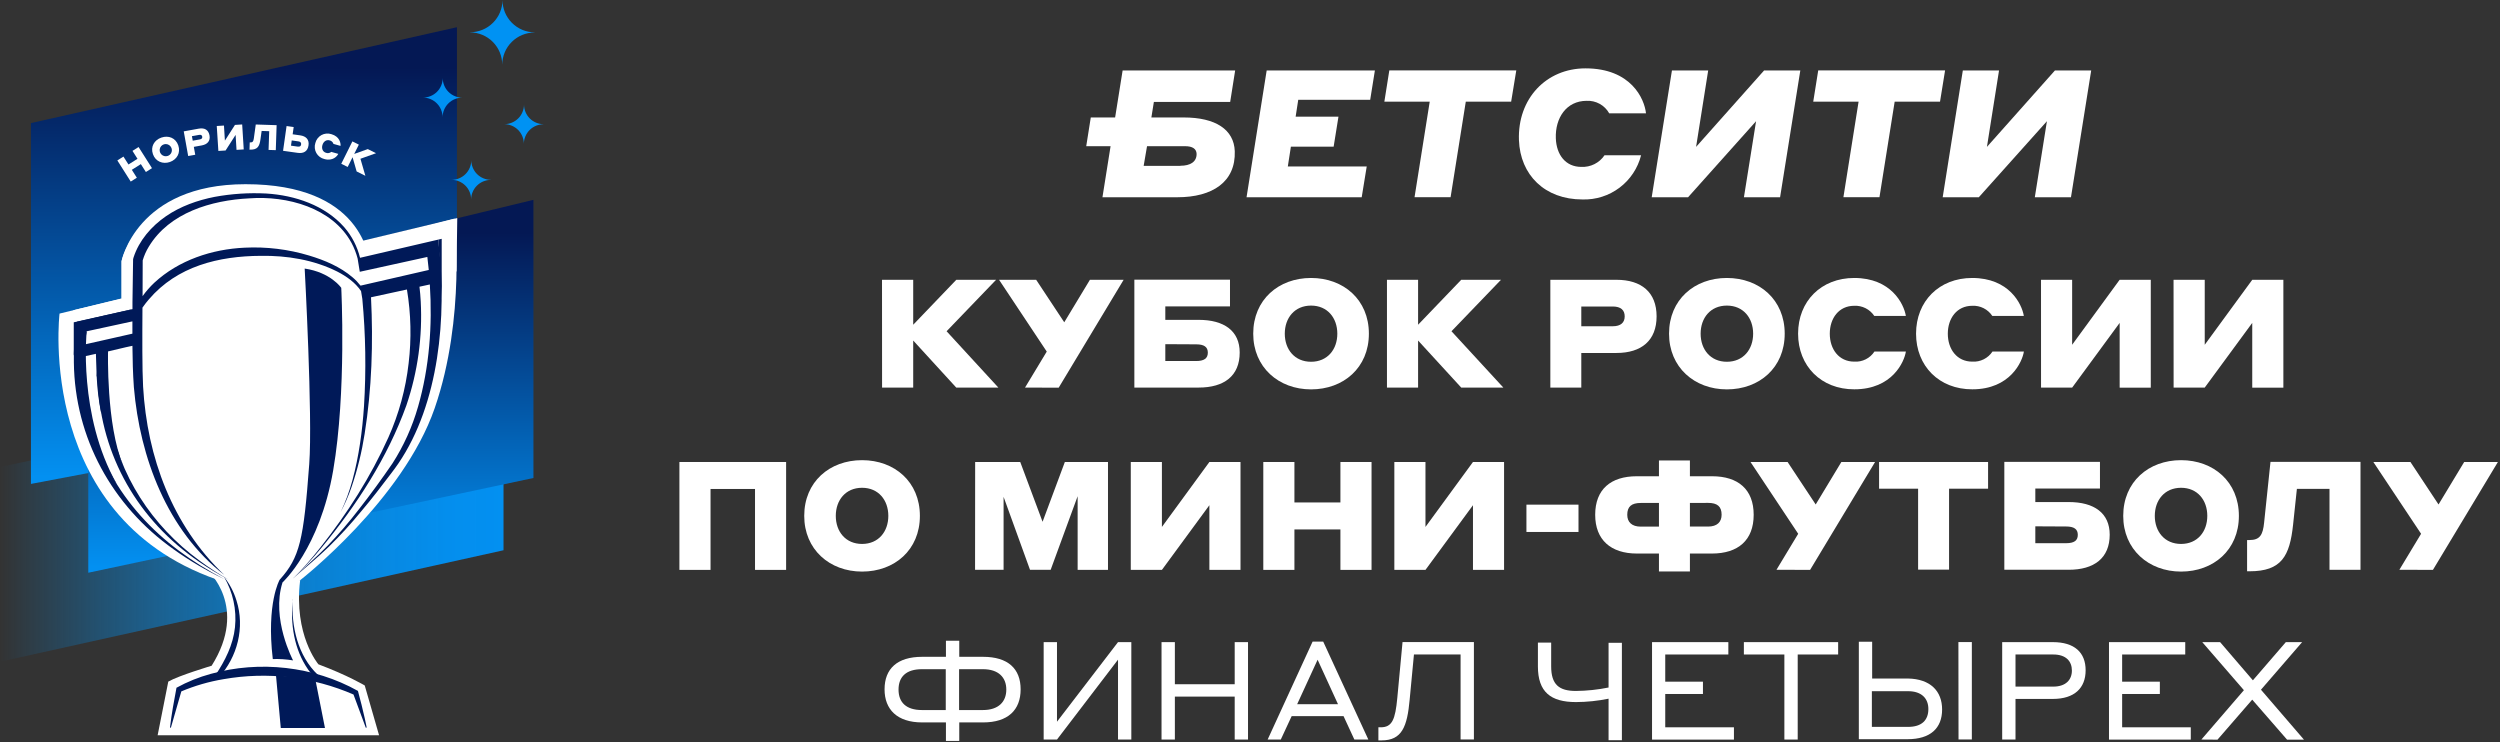 <svg width="256" height="76" viewBox="0 0 256 76" fill="none" xmlns="http://www.w3.org/2000/svg">
<rect x="0" y="0" width="256" height="76" fill="#333333" stroke="none"/>
<path d="M9.039 45.897L0 47.82V67.76L51.56 56.346V43.851L9.039 45.897Z" fill="url(#paint0_linear_6694_3877)"/>
<path d="M46.79 41.265V2.785L3.169 12.604V49.554L46.79 41.265Z" fill="url(#paint1_linear_6694_3877)"/>
<path d="M54.624 20.463L9.04 31.465V58.649L54.624 48.945V20.463Z" fill="url(#paint2_linear_6694_3877)"/>
<path d="M21.253 58.41C21.253 58.41 25.484 62.113 21.671 68.172C21.671 68.172 18.293 69.18 17.232 69.796L16.142 75.29H38.817L37.349 70.193C37.349 70.193 35.601 69.146 32.605 68.026C32.605 68.026 30.045 65.032 30.737 59.409L21.252 58.41" fill="white"/>
<path d="M12.435 30.566L6.097 32.111C6.097 32.111 3.527 53.474 23.08 59.636" fill="white"/>
<path d="M11.918 31.702C11.918 31.702 17.373 59.371 25.139 60.139L30.739 59.409C30.739 59.409 41.255 51.232 44.517 41.785C47.724 32.499 46.541 22.385 46.541 22.385L11.918 31.702Z" fill="white"/>
<path d="M7.521 31.764L46.824 22.326L46.747 27.791L7.521 32.501V31.764Z" fill="white"/>
<path d="M12.435 30.95V26.759C12.435 26.759 13.981 18.862 25.14 18.862C37.037 18.862 37.845 26.244 37.942 27.47L12.435 30.95Z" fill="white"/>
<path d="M12.464 30.904V26.713C12.464 26.713 14.009 19.251 25.169 19.251C34.725 19.251 37.143 26.193 37.239 27.422L12.464 30.904Z" fill="white"/>
<path d="M44.929 25.06L44.884 24.534L36.868 26.399C36.586 25.239 36.03 24.164 35.248 23.264C33.258 21.015 30.205 20.002 27.274 19.816C25.5 19.723 23.721 19.838 21.974 20.16C20.223 20.503 18.474 21.123 16.987 22.148C15.5 23.173 14.24 24.623 13.677 26.359C13.659 26.416 13.644 26.48 13.629 26.541C13.603 27.652 13.575 29.831 13.565 30.942C13.565 31.18 13.565 31.419 13.565 31.658L7.884 32.944V32.969C7.872 33.024 7.863 33.064 7.855 33.11L7.831 33.242C7.622 34.522 7.533 35.819 7.563 37.116C7.657 44.842 11.491 51.793 17.751 56.23C19.394 57.409 21.141 58.437 22.97 59.301C21.329 58.45 19.761 57.468 18.28 56.362C15.481 54.262 13.043 51.611 11.364 48.55C9.351 44.863 8.394 40.693 8.598 36.498L10.075 36.178C9.982 37.18 9.962 38.188 10.014 39.193C10.368 46.703 14.156 53.271 20.352 57.5C21.338 58.181 22.364 58.803 23.423 59.363C22.383 58.767 21.379 58.111 20.415 57.397C15.557 53.84 12.157 48.655 11.185 42.682C10.802 40.469 10.761 38.211 11.063 35.986L12.925 35.548L13.56 35.411C13.572 36.825 13.608 38.24 13.709 39.655C14.322 46.85 17.121 54.333 22.963 58.868C17.641 53.814 15.066 46.814 14.653 39.588C14.557 37.807 14.568 34.501 14.588 31.505C14.604 31.484 14.617 31.462 14.631 31.44C14.821 31.17 15.024 30.911 15.239 30.662C18.144 27.254 22.398 26.218 26.72 26.198C29.391 26.157 32.13 26.603 34.535 27.808C35.474 28.293 36.376 28.923 36.971 29.807L37.102 30.609C37.444 34.261 37.502 37.935 37.273 41.597C37.102 44.148 36.758 46.703 36.09 49.172C35.785 50.297 35.38 51.393 34.878 52.446C35.317 51.617 35.691 50.756 35.999 49.87C36.604 48.098 37.052 46.276 37.339 44.426C38.077 39.806 38.223 35.112 37.991 30.442L41.67 29.644C42.086 32.146 42.144 34.695 41.842 37.213C41.545 39.832 40.846 42.389 39.77 44.795C37.964 48.825 35.555 52.585 32.816 56.051C31.945 57.169 31.007 58.234 30.008 59.239C31.223 58.141 32.507 57.119 33.682 55.977C34.855 54.826 35.965 53.612 37.006 52.339C38.036 51.122 39.1 49.748 40.058 48.471C40.299 48.157 40.563 47.798 40.788 47.468C44.993 41.294 45.762 32.375 44.929 25.06ZM8.687 35.268C8.738 34.818 8.801 34.37 8.876 33.924L13.558 32.909C13.558 33.328 13.558 33.747 13.558 34.168L8.687 35.268ZM36.106 28.401C34.829 27.31 33.249 26.648 31.659 26.169C29.522 25.525 27.289 25.252 25.06 25.362C21.701 25.513 18.295 26.643 15.8 28.953C15.355 29.371 14.953 29.831 14.599 30.327C14.609 28.893 14.617 27.597 14.612 26.665C14.758 26.171 14.968 25.698 15.237 25.259C17.346 21.768 21.655 20.503 25.525 20.312C29.381 20.021 34.037 21.264 35.998 24.879C36.266 25.383 36.475 25.917 36.619 26.469L36.841 27.831L43.76 26.311C43.815 26.754 43.863 27.199 43.906 27.645L36.92 29.25C36.678 28.94 36.406 28.655 36.106 28.401ZM42.802 41.665C42.219 43.708 41.34 45.654 40.194 47.443C39.123 49.01 37.933 50.645 36.76 52.142C35.766 53.437 34.702 54.677 33.572 55.855C32.437 57.033 31.187 58.087 30.009 59.231C31.034 58.249 32 57.208 32.901 56.111C36.522 51.735 39.682 46.876 41.615 41.506C42.779 38.08 43.277 34.463 43.082 30.851C43.054 30.353 43.015 29.855 42.953 29.359L44.016 29.129C44.283 33.344 43.971 37.608 42.804 41.665H42.802Z" fill="#001958"/>
<path d="M13.563 31.658L7.553 33.004V36.407L8.3 33.541L13.563 31.658Z" fill="#001958"/>
<path d="M45.23 24.454V30.55L44.883 24.534L45.23 24.454Z" fill="#001958"/>
<path d="M8.877 33.924C8.877 33.924 7.967 42.529 11.948 49.547C11.948 49.547 7.553 43.98 8.171 35.984C8.274 34.597 8.877 33.924 8.877 33.924Z" fill="#001958"/>
<path d="M9.796 35.483L9.898 38.534H10.607V35.363L9.796 35.483Z" fill="#001958"/>
<path d="M9.898 38.532C9.956 39.834 10.116 41.129 10.377 42.405L10.476 36.264L10.113 35.644L9.898 38.532Z" fill="#001958"/>
<path d="M11.064 35.993C11.064 35.993 10.866 43.535 12.595 47.601L10.823 43.823L10.48 35.648L11.064 35.993Z" fill="#001958"/>
<path d="M17.407 74.496C17.565 73.15 17.818 71.749 18.072 70.425C19.186 69.811 20.37 69.333 21.598 69.001C26.577 67.609 32.13 68.22 36.652 70.749C36.899 71.628 37.153 72.693 37.359 73.587C37.427 73.888 37.49 74.19 37.548 74.492L37.46 74.525L36.188 71.091L36.226 71.13C32.032 69.304 27.394 68.754 22.889 69.547C21.396 69.797 19.937 70.22 18.542 70.809L18.578 70.765C18.257 71.857 17.824 73.416 17.497 74.521L17.407 74.496Z" fill="#001958"/>
<path d="M29.977 61.368C29.805 64.115 30.492 67.161 32.552 69.105L33.239 69.666C32.575 69.53 31.794 69.352 31.126 69.264C29.021 68.977 26.891 68.919 24.773 69.093C23.737 69.174 22.711 69.346 21.705 69.608L22.059 69.142C23.051 67.654 23.872 66.033 24.062 64.241C24.25 62.433 23.852 60.613 22.927 59.049C23.508 59.777 23.945 60.608 24.217 61.499C25.094 64.246 24.317 67.288 22.385 69.396L22.17 69.07C24.701 68.509 27.321 68.485 29.896 68.686C30.762 68.754 31.622 68.878 32.472 69.056L32.276 69.438C32.01 69.176 31.77 68.889 31.562 68.579C30.108 66.495 29.706 63.846 29.989 61.368H29.977Z" fill="#001958"/>
<path d="M33.277 74.547L32.264 69.439C32.264 69.439 30.777 69.369 28.262 69.166L28.751 74.547H33.277Z" fill="#001958"/>
<path d="M30.011 67.624C30.011 67.624 27.745 63.365 28.93 59.639C28.93 59.639 32.737 56.197 34.118 48.167C35.498 40.137 34.945 29.475 34.945 29.475C34.945 29.475 33.869 27.894 31.199 27.501C31.199 27.501 32.027 42.685 31.666 47.525C31.086 55.303 30.708 57.064 28.634 59.371C28.634 59.371 27.261 61.748 27.934 67.487C28.629 67.466 29.325 67.512 30.011 67.624Z" fill="#001958"/>
<path d="M48.143 3.302V3.314C49.015 3.321 49.848 3.672 50.463 4.29C51.078 4.908 51.424 5.743 51.428 6.615C51.435 5.741 51.787 4.904 52.408 4.289C53.029 3.673 53.868 3.327 54.743 3.327V3.314C53.87 3.307 53.036 2.956 52.421 2.338C51.805 1.72 51.458 0.884 51.455 0.012C51.448 0.886 51.096 1.722 50.476 2.338C49.856 2.955 49.017 3.301 48.143 3.302Z" fill="#0092F3"/>
<path d="M43.322 9.992C43.852 9.997 44.358 10.21 44.733 10.586C45.106 10.962 45.318 11.469 45.32 11.999C45.325 11.468 45.539 10.959 45.917 10.585C46.294 10.211 46.804 10.001 47.336 10.001C46.806 9.997 46.298 9.784 45.924 9.408C45.55 9.032 45.339 8.524 45.337 7.994C45.333 8.525 45.118 9.034 44.741 9.408C44.364 9.782 43.853 9.992 43.322 9.992Z" fill="#0092F3"/>
<path d="M51.644 12.713C52.174 12.718 52.682 12.932 53.056 13.308C53.43 13.684 53.641 14.193 53.642 14.724C53.647 14.192 53.861 13.684 54.238 13.31C54.616 12.935 55.126 12.726 55.658 12.726V12.717C55.128 12.713 54.621 12.5 54.247 12.125C53.873 11.75 53.662 11.243 53.659 10.713C53.655 11.245 53.441 11.754 53.063 12.129C52.686 12.503 52.175 12.713 51.644 12.713Z" fill="#0092F3"/>
<path d="M46.246 18.415C46.776 18.419 47.284 18.633 47.658 19.009C48.032 19.385 48.243 19.893 48.244 20.424C48.248 19.892 48.462 19.383 48.839 19.008C49.217 18.634 49.728 18.423 50.26 18.424V18.415C49.729 18.411 49.222 18.198 48.847 17.823C48.473 17.447 48.262 16.939 48.26 16.408C48.257 16.941 48.044 17.451 47.666 17.827C47.289 18.203 46.778 18.414 46.246 18.415Z" fill="#0092F3"/>
<path d="M12.016 16.429L12.641 16.034L13.156 16.844L14.08 16.262L13.565 15.45L14.19 15.055L15.563 17.22L14.938 17.615L14.423 16.805L13.498 17.389L14.013 18.199L13.388 18.594L12.016 16.429Z" fill="white"/>
<path d="M15.66 15.785C15.395 15.021 15.797 14.338 16.527 14.087C17.256 13.836 17.993 14.125 18.256 14.889C18.518 15.653 18.118 16.336 17.397 16.589C16.676 16.841 15.919 16.539 15.66 15.785ZM17.548 15.134C17.501 15.022 17.422 14.926 17.321 14.858C17.22 14.79 17.101 14.753 16.979 14.751C16.858 14.75 16.738 14.784 16.635 14.85C16.533 14.915 16.451 15.01 16.402 15.121C16.352 15.232 16.336 15.356 16.355 15.476C16.375 15.596 16.429 15.708 16.511 15.798C16.593 15.888 16.7 15.952 16.818 15.982C16.936 16.012 17.061 16.007 17.176 15.967C17.257 15.94 17.332 15.897 17.396 15.839C17.46 15.782 17.511 15.711 17.546 15.633C17.581 15.555 17.6 15.47 17.6 15.384C17.6 15.298 17.583 15.213 17.548 15.134Z" fill="white"/>
<path d="M18.815 13.452L20.361 13.172C20.943 13.067 21.349 13.294 21.453 13.859C21.556 14.424 21.252 14.779 20.67 14.889L19.847 15.038L19.993 15.847L19.27 15.977L18.815 13.452ZM19.652 13.945L19.736 14.406L20.471 14.274C20.658 14.24 20.735 14.137 20.709 13.993C20.683 13.848 20.579 13.778 20.386 13.812L19.652 13.945Z" fill="white"/>
<path d="M22.196 12.902L22.934 12.856L23.03 14.401L24.06 12.791L24.799 12.744L24.958 15.301L24.22 15.347L24.126 13.812L23.099 15.411L22.361 15.457L22.196 12.902Z" fill="white"/>
<path d="M25.606 15.323H25.549L25.573 14.585H25.627C25.875 14.594 25.948 14.477 25.991 14.183L26.19 12.748L28.326 12.818L28.241 15.376L27.501 15.351L27.567 13.435L26.792 13.409L26.674 14.257C26.573 14.99 26.37 15.347 25.606 15.323Z" fill="white"/>
<path d="M31.59 14.896C31.506 15.491 31.093 15.739 30.485 15.653L28.986 15.442L29.345 12.906L30.073 13.009L29.968 13.752L30.739 13.86C31.34 13.943 31.683 14.296 31.59 14.896ZM29.873 14.381L29.798 14.916L30.473 15.011C30.694 15.043 30.816 14.971 30.835 14.789C30.854 14.607 30.77 14.508 30.548 14.475L29.873 14.381Z" fill="white"/>
<path d="M32.291 14.65C32.332 14.478 32.409 14.317 32.516 14.177C32.623 14.036 32.758 13.919 32.912 13.833C33.067 13.748 33.237 13.695 33.413 13.679C33.589 13.662 33.766 13.683 33.934 13.738C34.775 13.977 34.902 14.65 34.87 14.94L34.148 14.736C34.12 14.647 34.069 14.566 34 14.503C33.931 14.44 33.847 14.395 33.755 14.374C33.412 14.276 33.117 14.501 33.015 14.856C32.914 15.211 33.044 15.553 33.395 15.651C33.483 15.682 33.579 15.69 33.671 15.672C33.764 15.655 33.85 15.614 33.922 15.553L34.639 15.756C34.54 15.976 34.083 16.532 33.215 16.286C33.043 16.246 32.881 16.17 32.74 16.064C32.599 15.959 32.481 15.824 32.394 15.671C32.307 15.517 32.253 15.347 32.236 15.171C32.218 14.996 32.237 14.818 32.291 14.65Z" fill="white"/>
<path d="M36.084 14.48L36.746 14.81L36.269 15.764L37.661 15.267L38.508 15.687L36.909 16.257L37.414 18.003L36.52 17.557L36.102 16.098L35.603 17.097L34.945 16.77L36.084 14.48Z" fill="white"/>
<path d="M90.579 70.59C90.579 68.482 91.87 67.258 94.428 67.258H96.864V65.614H98.228V67.258H100.664C103.222 67.258 104.513 68.476 104.513 70.59C104.513 72.703 103.222 73.976 100.664 73.976H98.228V75.87H96.864V73.976H94.428C91.87 73.976 90.579 72.648 90.579 70.59ZM96.846 68.525H94.409C92.796 68.525 92.01 69.298 92.01 70.614C92.01 71.929 92.796 72.709 94.409 72.709H96.846V68.525ZM98.21 68.525V72.709H100.646C102.26 72.709 103.046 71.85 103.046 70.614C103.046 69.377 102.26 68.525 100.646 68.525H98.21Z" fill="white"/>
<path d="M106.871 65.754H108.235V73.903L114.484 65.754H115.848V75.73H114.484V67.55L108.235 75.73H106.871V65.754Z" fill="white"/>
<path d="M118.941 65.754H120.306V70.066H126.433V65.754H127.797V75.73H126.433V71.332H120.306V75.73H118.941V65.754Z" fill="white"/>
<path d="M137.578 73.33H132.268L131.153 75.73H129.807L134.411 65.699H135.496L140.118 75.73H138.687L137.578 73.33ZM137.012 72.112L134.923 67.556L132.828 72.112H137.012Z" fill="white"/>
<path d="M141.482 75.815H141.147V74.475H141.385C142.554 74.475 142.877 73.689 143.084 71.466L143.62 65.748H150.928V75.724H149.564V67.014H144.789L144.351 71.625C144.101 74.408 143.565 75.815 141.482 75.815Z" fill="white"/>
<path d="M164.717 71.546C163.621 71.77 162.505 71.887 161.386 71.893C158.785 71.893 157.482 70.857 157.482 68.239V65.802H158.84V68.239C158.84 70.108 159.656 70.754 161.374 70.754C162.497 70.743 163.617 70.625 164.717 70.401V65.821H166.082V75.797H164.717V71.546Z" fill="white"/>
<path d="M169.169 65.754H176.983V67.02H170.521V69.804H174.382V71.064H170.521V74.475H177.555V75.736H169.169V65.754Z" fill="white"/>
<path d="M182.72 67.02H178.573V65.754H188.226V67.02H184.085V75.73H182.72V67.02Z" fill="white"/>
<path d="M198.872 72.648C198.872 74.585 197.654 75.693 195.345 75.693H190.345V65.717H191.709V69.481H195.364C197.684 69.518 198.872 70.784 198.872 72.648ZM191.679 70.778V74.433H195.388C196.777 74.433 197.465 73.757 197.465 72.605C197.465 71.527 196.777 70.778 195.388 70.778H191.679ZM200.541 65.748H201.917V75.724H200.553L200.541 65.748Z" fill="white"/>
<path d="M205.024 65.754H210.213C212.418 65.754 213.569 66.807 213.569 68.634C213.569 70.462 212.418 71.57 210.213 71.57H206.388V75.73H205.024V65.754ZM206.388 67.02V70.309H210.256C211.528 70.309 212.162 69.621 212.162 68.665C212.162 67.709 211.553 67.02 210.256 67.02H206.388Z" fill="white"/>
<path d="M215.961 65.754H223.769V67.02H217.307V69.804H221.169V71.064H217.307V74.475H224.336V75.736H215.961V65.754Z" fill="white"/>
<path d="M225.42 75.73L229.775 70.675L225.512 65.754H227.339L230.695 69.664L234.069 65.754H235.738L231.523 70.626L235.926 75.742H234.197L230.628 71.643L227.071 75.742L225.42 75.73Z" fill="white"/>
<path d="M129.707 7.218H140.788L140.308 10.218H132.94L132.674 11.945H137.059L136.565 15.018H132.187L131.873 17.045H139.953L139.438 20.201H127.646L129.707 7.218Z" fill="white"/>
<path d="M146.403 10.412H141.758L142.266 7.211H155.267L154.742 10.412H150.097L148.54 20.194H144.849L146.403 10.412Z" fill="white"/>
<path d="M155.54 14.348C155.388 10.108 158.33 7 162.353 7C167.018 7 168.389 10.108 168.551 11.606H164.784C164.556 11.198 164.219 10.861 163.81 10.635C163.401 10.408 162.937 10.301 162.47 10.325C160.398 10.325 159.241 12.079 159.317 14.165C159.376 15.847 160.315 17.09 161.925 17.09C162.389 17.113 162.852 17.015 163.268 16.807C163.684 16.599 164.04 16.288 164.3 15.902H168.047C167.71 17.227 166.932 18.397 165.84 19.22C164.748 20.042 163.408 20.468 162.042 20.425C158.185 20.425 155.668 17.915 155.54 14.348Z" fill="white"/>
<path d="M171.206 7.218H174.918L173.679 15.042L180.64 7.218H184.352L182.28 20.201H178.578L179.822 12.411L172.857 20.201H169.134L171.206 7.218Z" fill="white"/>
<path d="M190.319 10.412H185.675L186.186 7.211H199.176L198.658 10.412H194.014L192.457 20.194H188.765L190.319 10.412Z" fill="white"/>
<path d="M200.993 7.218H204.701L203.462 15.042L210.423 7.218H214.138L212.067 20.201H208.365L209.605 12.411L202.629 20.201H198.931L200.993 7.218Z" fill="white"/>
<path d="M121.213 12.028H117.901L118.157 10.436H125.971L126.479 7.218H114.956L114.189 12.028H111.696L111.23 14.97H113.723L112.891 20.198H120.571C124.151 20.198 126.548 18.627 126.441 15.481C126.358 13.271 124.486 12.028 121.213 12.028ZM120.867 16.983H117.111L117.456 14.97H121.354C122.121 14.97 122.515 15.246 122.532 15.757C122.542 16.562 121.9 16.973 120.878 16.973L120.867 16.983Z" fill="white"/>
<path d="M90.318 28.651H93.512V33.254L97.925 28.651H102L96.931 33.92L102.231 39.687H97.919L93.512 34.87V39.687H90.325L90.318 28.651Z" fill="white"/>
<path d="M104.963 39.687L107.187 36.002L102.304 28.651H106.103L108.979 33.002L111.607 28.651H115.06L108.409 39.7L104.963 39.687Z" fill="white"/>
<path d="M126.945 36.096C126.945 38.489 125.36 39.687 122.746 39.687H116.158V28.637H125.951V31.372H119.328V32.753H122.746C125.36 32.753 126.945 33.892 126.945 36.096ZM119.328 35.243V36.969H122.484C123.292 36.969 123.682 36.703 123.682 36.113C123.682 35.522 123.292 35.26 122.484 35.26L119.328 35.243Z" fill="white"/>
<path d="M128.33 34.169C128.33 30.688 130.926 28.464 134.252 28.464C137.577 28.464 140.174 30.688 140.174 34.169C140.174 37.649 137.577 39.873 134.252 39.873C130.926 39.873 128.33 37.605 128.33 34.169ZM136.942 34.169C136.942 32.553 135.93 31.292 134.252 31.292C132.573 31.292 131.562 32.553 131.562 34.169C131.562 35.785 132.573 37.045 134.252 37.045C135.93 37.045 136.942 35.785 136.942 34.169Z" fill="white"/>
<path d="M142.025 28.651H145.212V33.254L149.629 28.651H153.7L148.631 33.92L153.941 39.687H149.629L145.212 34.87V39.687H142.025V28.651Z" fill="white"/>
<path d="M158.755 28.651H165.53C168.082 28.651 169.635 29.925 169.635 32.397C169.635 34.87 168.082 36.144 165.53 36.144H161.925V39.687H158.755V28.651ZM161.925 31.386V33.409H165.143C165.965 33.409 166.369 33.033 166.369 32.397C166.369 31.762 165.982 31.386 165.143 31.386H161.925Z" fill="white"/>
<path d="M170.91 34.169C170.91 30.688 173.506 28.464 176.832 28.464C180.157 28.464 182.754 30.688 182.754 34.169C182.754 37.649 180.16 39.873 176.832 39.873C173.503 39.873 170.91 37.605 170.91 34.169ZM179.522 34.169C179.522 32.553 178.51 31.292 176.832 31.292C175.153 31.292 174.145 32.553 174.145 34.169C174.145 35.785 175.153 37.045 176.832 37.045C178.51 37.045 179.522 35.785 179.522 34.169Z" fill="white"/>
<path d="M184.124 34.169C184.124 30.843 186.486 28.464 189.877 28.464C193.637 28.464 194.96 31.106 195.16 32.349H191.925C191.701 32.014 191.395 31.742 191.036 31.56C190.676 31.379 190.276 31.293 189.873 31.313C188.302 31.313 187.37 32.587 187.37 34.172C187.37 35.757 188.302 37.031 189.873 37.031C190.28 37.058 190.685 36.976 191.05 36.794C191.414 36.612 191.723 36.336 191.945 35.995H195.163C195.008 37.031 193.782 39.866 189.88 39.866C186.486 39.873 184.124 37.48 184.124 34.169Z" fill="white"/>
<path d="M196.204 34.169C196.204 30.843 198.569 28.464 201.956 28.464C205.717 28.464 207.039 31.106 207.24 32.349H204.011C203.788 32.013 203.482 31.741 203.123 31.559C202.763 31.378 202.362 31.293 201.96 31.313C200.389 31.313 199.456 32.587 199.456 34.172C199.456 35.757 200.389 37.031 201.96 37.031C202.366 37.057 202.771 36.974 203.135 36.792C203.499 36.61 203.808 36.335 204.032 35.995H207.247C207.091 37.031 205.848 39.866 201.963 39.866C198.569 39.873 196.204 37.48 196.204 34.169Z" fill="white"/>
<path d="M209 28.651H212.187V35.305L217.049 28.651H220.24V39.7H217.053V33.064L212.191 39.687H209.003L209 28.651Z" fill="white"/>
<path d="M222.571 28.651H225.765V35.305L230.63 28.651H233.817V39.7H230.63V33.064L225.765 39.687H222.578L222.571 28.651Z" fill="white"/>
<path d="M69.572 47.308H80.498V58.357H77.314V50.07H72.759V58.357H69.572V47.308Z" fill="white"/>
<path d="M82.353 52.826C82.353 49.342 84.946 47.121 88.275 47.121C91.603 47.121 94.197 49.342 94.197 52.826C94.197 56.31 91.6 58.53 88.275 58.53C84.949 58.53 82.353 56.261 82.353 52.826ZM90.965 52.826C90.965 51.21 89.953 49.949 88.275 49.949C86.596 49.949 85.585 51.21 85.585 52.826C85.585 54.442 86.596 55.699 88.275 55.699C89.953 55.699 90.965 54.442 90.965 52.826Z" fill="white"/>
<path d="M99.856 47.308H104.473L106.759 53.43L109.041 47.308H113.458V58.357H110.35V50.812L107.587 58.35H105.474L102.767 50.875V58.35H99.846L99.856 47.308Z" fill="white"/>
<path d="M115.792 47.308H118.979V53.958L123.841 47.308H127.028V58.357H123.841V51.734L118.979 58.357H115.792V47.308Z" fill="white"/>
<path d="M129.362 47.308H132.549V51.451H137.259V47.308H140.446V58.357H137.259V54.214H132.549V58.357H129.362V47.308Z" fill="white"/>
<path d="M142.781 47.308H145.968V53.958L150.833 47.308H154.017V58.357H150.833V51.734L145.968 58.357H142.781V47.308Z" fill="white"/>
<path d="M156.307 51.676H161.638V54.473H156.307V51.676Z" fill="white"/>
<path d="M163.347 52.715C163.347 50.105 164.949 48.768 167.608 48.768H169.877V47.152H173.047V48.768H175.316C177.974 48.768 179.577 50.105 179.577 52.715C179.577 55.326 177.974 56.683 175.302 56.683H173.047V58.516H169.877V56.683H167.622C164.949 56.683 163.347 55.281 163.347 52.715ZM169.877 51.503H168.012C167.063 51.503 166.631 51.876 166.631 52.715C166.631 53.461 167.097 53.927 168.012 53.927H169.877V51.503ZM173.047 51.503V53.92H174.911C175.83 53.92 176.293 53.454 176.293 52.708C176.293 51.869 175.858 51.496 174.911 51.496L173.047 51.503Z" fill="white"/>
<path d="M181.911 58.344L184.135 54.659L179.252 47.308H183.05L185.927 51.658L188.555 47.308H192.008L185.354 58.357L181.911 58.344Z" fill="white"/>
<path d="M196.414 50.042H192.418V47.308H203.579V50.042H199.584V58.33H196.414V50.042Z" fill="white"/>
<path d="M216.034 54.752C216.034 57.145 214.446 58.344 211.835 58.344H205.243V47.294H215.036V50.029H208.417V51.41H211.835C214.446 51.41 216.034 52.539 216.034 54.752ZM208.417 53.896V55.623H211.573C212.381 55.623 212.767 55.36 212.767 54.77C212.767 54.179 212.381 53.913 211.573 53.913L208.417 53.896Z" fill="white"/>
<path d="M217.418 52.826C217.418 49.342 220.012 47.121 223.34 47.121C226.669 47.121 229.262 49.342 229.262 52.826C229.262 56.31 226.666 58.53 223.34 58.53C220.015 58.53 217.418 56.261 217.418 52.826ZM226.027 52.826C226.027 51.21 225.019 49.949 223.34 49.949C221.662 49.949 220.651 51.21 220.651 52.826C220.651 54.442 221.662 55.699 223.34 55.699C225.019 55.699 226.027 54.442 226.027 52.826Z" fill="white"/>
<path d="M230.354 58.499H230.102V55.301H230.337C231.411 55.301 231.718 54.787 231.846 53.513L232.498 47.297H241.715V58.347H238.541V50.06H235.202L234.812 53.727C234.47 56.928 233.648 58.499 230.354 58.499Z" fill="white"/>
<path d="M245.696 58.344L247.919 54.659L243.03 47.308H246.828L249.705 51.658L252.332 47.308H255.785L249.131 58.357L245.696 58.344Z" fill="white"/>
<defs>
<linearGradient id="paint0_linear_6694_3877" x1="0" y1="55.806" x2="51.56" y2="55.806" gradientUnits="userSpaceOnUse">
<stop stop-color="#0092F3" stop-opacity="0"/>
<stop offset="0.04" stop-color="#0092F3" stop-opacity="0.07"/>
<stop offset="0.19" stop-color="#0191F2" stop-opacity="0.31"/>
<stop offset="0.34" stop-color="#0291F2" stop-opacity="0.52"/>
<stop offset="0.48" stop-color="#0291F2" stop-opacity="0.69"/>
<stop offset="0.62" stop-color="#0290F1" stop-opacity="0.83"/>
<stop offset="0.76" stop-color="#0390F1" stop-opacity="0.92"/>
<stop offset="0.89" stop-color="#0390F1" stop-opacity="0.98"/>
<stop offset="1" stop-color="#0390F1"/>
</linearGradient>
<linearGradient id="paint1_linear_6694_3877" x1="24.979" y1="6.914" x2="24.979" y2="48.811" gradientUnits="userSpaceOnUse">
<stop stop-color="#041854"/>
<stop offset="1" stop-color="#0390F1"/>
</linearGradient>
<linearGradient id="paint2_linear_6694_3877" x1="31.833" y1="23.835" x2="31.833" y2="58.041" gradientUnits="userSpaceOnUse">
<stop stop-color="#041854"/>
<stop offset="1" stop-color="#0390F1"/>
</linearGradient>
</defs>
</svg>
